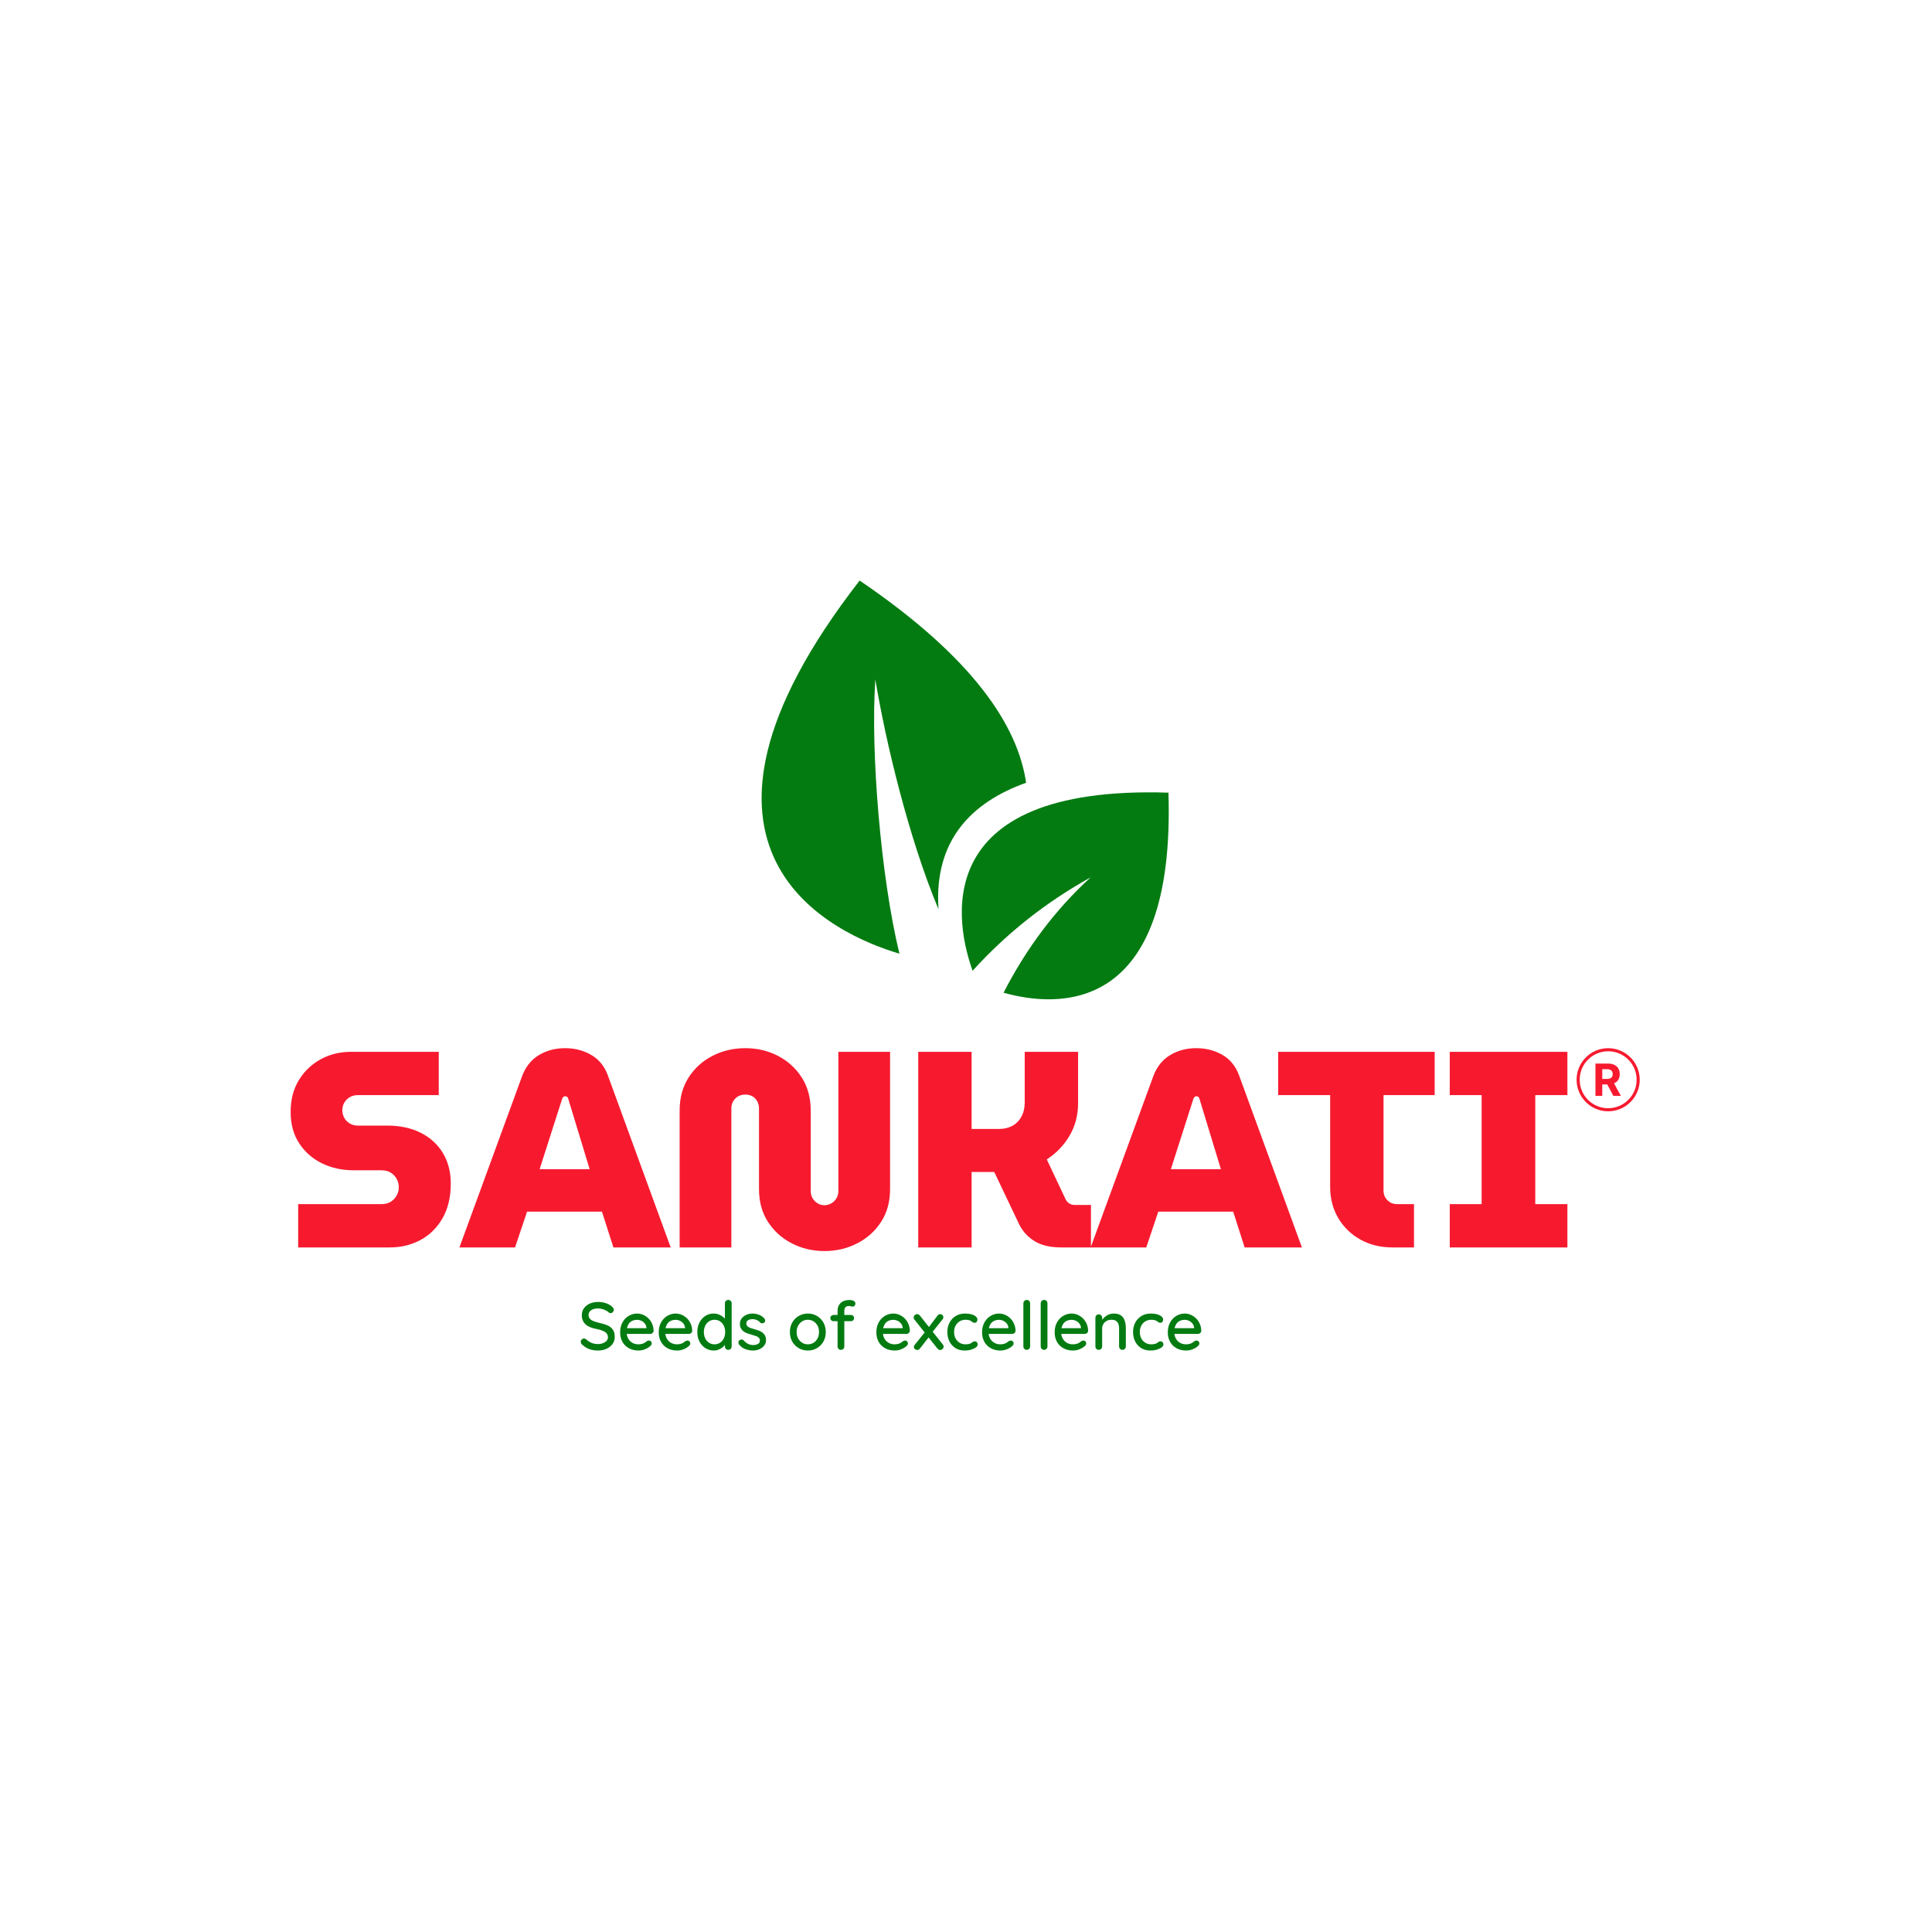 <svg xmlns="http://www.w3.org/2000/svg" version="1.1" xmlns:xlink="http://www.w3.org/1999/xlink" xmlns:svgjs="http://svgjs.dev/svgjs" width="1000" height="1000" viewBox="0 0 1000 1000"><rect width="1000" height="1000" fill="#ffffff"></rect><g transform="matrix(0.7,0,0,0.7,149.576,300.265)"><svg viewBox="0 0 396 226" data-background-color="#ffffff" preserveAspectRatio="xMidYMid meet" height="570" width="1000" xmlns="http://www.w3.org/2000/svg" xmlns:xlink="http://www.w3.org/1999/xlink"><g id="tight-bounds" transform="matrix(1,0,0,1,0.24,0.133)"><svg viewBox="0 0 395.52 225.733" height="225.733" width="395.52"><g><svg viewBox="0 0 395.52 225.733" height="225.733" width="395.52"><g><svg viewBox="0 0 395.52 225.733" height="225.733" width="395.52"><g transform="matrix(1,0,0,1,0,136.9)"><svg viewBox="0 0 395.52 88.833" height="88.833" width="395.52"><g id="textblocktransform"><svg viewBox="0 0 395.52 88.833" height="88.833" width="395.52" id="textblock"><g><svg viewBox="0 0 395.52 59.865" height="59.865" width="395.52"><g transform="matrix(1,0,0,1,0,0)"><svg width="395.52" viewBox="1.65 -35.65 241.379 36.3" height="59.865" data-palette-color="#f71a2f"><g transform="matrix(1,0,0,1,0,0)"><g><svg width="4.557" viewBox="3.16 -36.36 28.68 36.36" height="5.779" data-palette-color="#f71a2f" id="scriptelement" x="235.103" y="-32.892"><path d="M10.85 0L3.16 0 3.16-36.36 17.51-36.36Q21.63-36.36 24.55-34.9 27.47-33.43 29-30.76 30.54-28.09 30.54-24.49L30.54-24.49Q30.54-20.86 28.98-18.26 27.41-15.66 24.46-14.28 21.5-12.89 17.31-12.89L17.31-12.89 7.71-12.89 7.71-19.07 16.07-19.07Q18.27-19.07 19.73-19.67 21.18-20.28 21.9-21.48 22.62-22.69 22.62-24.49L22.62-24.49Q22.62-26.3 21.9-27.54 21.18-28.78 19.72-29.43 18.25-30.08 16.03-30.08L16.03-30.08 10.85-30.08 10.85 0ZM14.51-16.55L22.8-16.55 31.84 0 23.35 0 14.51-16.55Z" opacity="1" transform="matrix(1,0,0,1,0,0)" fill="#f71a2f" class="undefined-123" data-fill-palette-color="primary" id="yy-123"></path></svg></g></g><path d="M231.734-30.002C231.734-33.122 234.263-35.65 237.382-35.65 240.501-35.65 243.029-33.122 243.029-30.002 243.029-26.883 240.501-24.355 237.382-24.355 234.263-24.355 231.734-26.883 231.734-30.002ZM237.382-24.908C240.195-24.908 242.476-27.189 242.476-30.002 242.476-32.816 240.195-35.097 237.382-35.097 234.568-35.097 232.287-32.816 232.287-30.002 232.287-27.189 234.568-24.908 237.382-24.908Z" fill="#f71a2f" id="scriptcircle" data-fill-palette-color="primary"></path><path d="M19.4 0L3 0 3-7.75 17.9-7.75Q18.85-7.75 19.53-8.15 20.2-8.55 20.6-9.25 21-9.95 21-10.75L21-10.75Q21-11.6 20.6-12.3 20.2-13 19.53-13.4 18.85-13.8 17.9-13.8L17.9-13.8 12.95-13.8Q9.8-13.8 7.25-15.05 4.7-16.3 3.18-18.63 1.65-20.95 1.65-24.25L1.65-24.25Q1.65-27.5 3.1-29.9 4.55-32.3 7-33.65 9.45-35 12.45-35L12.45-35 28.15-35 28.15-27.25 13.65-27.25Q12.85-27.25 12.23-26.88 11.6-26.5 11.25-25.9 10.9-25.3 10.9-24.55L10.9-24.55Q10.9-23.8 11.25-23.18 11.6-22.55 12.23-22.18 12.85-21.8 13.65-21.8L13.65-21.8 18.9-21.8Q22.4-21.8 24.95-20.5 27.5-19.2 28.9-16.88 30.3-14.55 30.3-11.4L30.3-11.4Q30.3-7.8 28.83-5.23 27.35-2.65 24.88-1.33 22.4 0 19.4 0L19.4 0ZM41.8 0L31.85 0 43.1-30.75Q44.05-33.2 46.1-34.43 48.15-35.65 50.75-35.65L50.75-35.65Q53.35-35.65 55.42-34.45 57.5-33.25 58.4-30.8L58.4-30.8 69.65 0 59.4 0 57.35-6.4 43.95-6.4 41.8 0ZM50.25-26.65L46.2-14 55.15-14 51.3-26.65Q51.25-26.85 51.1-26.95 50.95-27.05 50.75-27.05L50.75-27.05Q50.6-27.05 50.47-26.95 50.35-26.85 50.25-26.65L50.25-26.65ZM97.15 0.65L97.15 0.65Q94 0.65 91.32-0.73 88.65-2.1 87.05-4.58 85.45-7.05 85.45-10.45L85.45-10.45 85.45-24.85Q85.45-25.6 85.12-26.18 84.8-26.75 84.25-27.05 83.7-27.35 83-27.35L83-27.35Q82.3-27.35 81.75-27.05 81.2-26.75 80.85-26.18 80.5-25.6 80.5-24.85L80.5-24.85 80.5 0 71.25 0 71.25-24.5Q71.25-27.9 72.85-30.4 74.45-32.9 77.12-34.27 79.8-35.65 83-35.65L83-35.65Q86.2-35.65 88.85-34.27 91.5-32.9 93.1-30.4 94.7-27.9 94.7-24.5L94.7-24.5 94.7-10.1Q94.7-9.35 95.05-8.78 95.4-8.2 95.95-7.88 96.5-7.55 97.15-7.55L97.15-7.55Q97.8-7.55 98.37-7.88 98.95-8.2 99.3-8.78 99.65-9.35 99.65-10.1L99.65-10.1 99.65-35 108.9-35 108.9-10.45Q108.9-7.05 107.3-4.58 105.7-2.1 103.02-0.73 100.35 0.65 97.15 0.65ZM123.49 0L113.94 0 113.94-35 123.49-35 123.49-21.2 128.44-21.2Q129.74-21.2 130.77-21.75 131.79-22.3 132.39-23.38 132.99-24.45 132.99-25.95L132.99-25.95 132.99-35 142.54-35 142.54-25.8Q142.54-22.6 141.02-20 139.49-17.4 136.94-15.75L136.94-15.75 140.34-8.55Q140.59-8.1 140.99-7.85 141.39-7.6 141.94-7.6L141.94-7.6 144.84-7.6 144.84 0 139.54 0Q136.59 0 134.79-1.1 132.99-2.2 132.04-4.05L132.04-4.05 127.54-13.5Q127.24-13.5 126.94-13.5 126.64-13.5 126.34-13.5L126.34-13.5 123.49-13.5 123.49 0ZM154.74 0L144.79 0 156.04-30.75Q156.99-33.2 159.04-34.43 161.09-35.65 163.69-35.65L163.69-35.65Q166.29-35.65 168.37-34.45 170.44-33.25 171.34-30.8L171.34-30.8 182.59 0 172.34 0 170.29-6.4 156.89-6.4 154.74 0ZM163.19-26.65L159.14-14 168.09-14 164.24-26.65Q164.19-26.85 164.04-26.95 163.89-27.05 163.69-27.05L163.69-27.05Q163.54-27.05 163.42-26.95 163.29-26.85 163.19-26.65L163.19-26.65ZM202.64 0L198.79 0Q195.54 0 193.01-1.43 190.49-2.85 189.06-5.3 187.64-7.75 187.64-10.8L187.64-10.8 187.64-27.25 178.34-27.25 178.34-35 206.34-35 206.34-27.25 197.19-27.25 197.19-10.15Q197.19-9.15 197.89-8.45 198.59-7.75 199.54-7.75L199.54-7.75 202.64-7.75 202.64 0ZM230.09 0L209.04 0 209.04-7.75 214.74-7.75 214.74-27.25 209.04-27.25 209.04-35 230.09-35 230.09-27.25 224.34-27.25 224.34-7.75 230.09-7.75 230.09 0Z" opacity="1" transform="matrix(1,0,0,1,0,0)" fill="#f71a2f" class="wordmark-text-0" data-fill-palette-color="primary" id="text-0"></path></svg></g></svg></g><g transform="matrix(1,0,0,1,85.044,73.998)"><svg viewBox="0 0 181.939 14.835" height="14.835" width="181.939"><g transform="matrix(1,0,0,1,0,0)"><svg width="181.939" viewBox="1.95 -37 459.86 37.5" height="14.835" data-palette-color="#037b11"><path d="M14.8 0.5L14.8 0.5Q11.2 0.5 8.4-0.5 5.6-1.5 3.05-3.8L3.05-3.8Q2.5-4.2 2.23-4.78 1.95-5.35 1.95-5.95L1.95-5.95Q1.95-6.9 2.65-7.65 3.35-8.4 4.4-8.4L4.4-8.4Q5.2-8.4 5.9-7.85L5.9-7.85Q7.8-6.1 9.88-5.2 11.95-4.3 14.75-4.3L14.75-4.3Q16.75-4.3 18.43-4.95 20.1-5.6 21.1-6.7 22.1-7.8 22.1-9.25L22.1-9.25Q22.1-11.05 21.08-12.23 20.05-13.4 18.13-14.18 16.2-14.95 13.5-15.5L13.5-15.5Q11-15.95 9.03-16.75 7.05-17.55 5.65-18.78 4.25-20 3.5-21.7 2.75-23.4 2.75-25.65L2.75-25.65Q2.75-28.7 4.35-30.9 5.95-33.1 8.7-34.3 11.45-35.5 14.9-35.5L14.9-35.5Q18.05-35.5 20.8-34.52 23.55-33.55 25.25-31.9L25.25-31.9Q26.45-30.85 26.45-29.65L26.45-29.65Q26.45-28.75 25.73-27.98 25-27.2 24.05-27.2L24.05-27.2Q23.35-27.2 22.85-27.6L22.85-27.6Q22.05-28.45 20.7-29.13 19.35-29.8 17.82-30.25 16.3-30.7 14.9-30.7L14.9-30.7Q12.65-30.7 11.05-30.08 9.45-29.45 8.6-28.38 7.75-27.3 7.75-25.85L7.75-25.85Q7.75-24.15 8.72-23.05 9.7-21.95 11.45-21.28 13.2-20.6 15.45-20.05L15.45-20.05Q18.2-19.45 20.38-18.7 22.55-17.95 24.05-16.78 25.55-15.6 26.35-13.85 27.15-12.1 27.15-9.5L27.15-9.5Q27.15-6.5 25.45-4.25 23.75-2 20.98-0.75 18.2 0.5 14.8 0.5ZM44.75 0.5L44.75 0.5Q40.65 0.5 37.57-1.23 34.5-2.95 32.82-5.98 31.15-9 31.15-12.9L31.15-12.9Q31.15-17.3 32.92-20.43 34.7-23.55 37.57-25.23 40.45-26.9 43.65-26.9L43.65-26.9Q46.05-26.9 48.27-25.93 50.5-24.95 52.2-23.23 53.9-21.5 54.9-19.18 55.9-16.85 55.95-14.1L55.95-14.1Q55.9-13.1 55.15-12.45 54.4-11.8 53.4-11.8L53.4-11.8 34-11.8 32.8-16.05 51.6-16.05 50.65-15.15 50.65-16.4Q50.5-18.15 49.45-19.48 48.4-20.8 46.87-21.53 45.35-22.25 43.65-22.25L43.65-22.25Q42.15-22.25 40.75-21.78 39.35-21.3 38.3-20.25 37.25-19.2 36.6-17.48 35.95-15.75 35.95-13.2L35.95-13.2Q35.95-10.45 37.1-8.4 38.25-6.35 40.2-5.23 42.15-4.1 44.55-4.1L44.55-4.1Q46.35-4.1 47.55-4.48 48.75-4.85 49.55-5.4 50.35-5.95 50.95-6.45L50.95-6.45Q51.75-6.9 52.45-6.9L52.45-6.9Q53.35-6.9 53.95-6.28 54.55-5.65 54.55-4.8L54.55-4.8Q54.55-3.7 53.45-2.8L53.45-2.8Q52.1-1.5 49.72-0.5 47.35 0.5 44.75 0.5ZM73.34 0.5L73.34 0.5Q69.25 0.5 66.17-1.23 63.09-2.95 61.42-5.98 59.74-9 59.74-12.9L59.74-12.9Q59.74-17.3 61.52-20.43 63.3-23.55 66.17-25.23 69.05-26.9 72.25-26.9L72.25-26.9Q74.64-26.9 76.87-25.93 79.09-24.95 80.8-23.23 82.5-21.5 83.5-19.18 84.5-16.85 84.55-14.1L84.55-14.1Q84.5-13.1 83.75-12.45 83-11.8 82-11.8L82-11.8 62.59-11.8 61.39-16.05 80.19-16.05 79.25-15.15 79.25-16.4Q79.09-18.15 78.05-19.48 77-20.8 75.47-21.53 73.94-22.25 72.25-22.25L72.25-22.25Q70.75-22.25 69.34-21.78 67.94-21.3 66.89-20.25 65.84-19.2 65.19-17.48 64.55-15.75 64.55-13.2L64.55-13.2Q64.55-10.45 65.69-8.4 66.84-6.35 68.8-5.23 70.75-4.1 73.14-4.1L73.14-4.1Q74.94-4.1 76.14-4.48 77.34-4.85 78.14-5.4 78.94-5.95 79.55-6.45L79.55-6.45Q80.34-6.9 81.05-6.9L81.05-6.9Q81.94-6.9 82.55-6.28 83.14-5.65 83.14-4.8L83.14-4.8Q83.14-3.7 82.05-2.8L82.05-2.8Q80.69-1.5 78.32-0.5 75.94 0.5 73.34 0.5ZM111.29-37L111.29-37Q112.34-37 113.07-36.3 113.79-35.6 113.79-34.45L113.79-34.45 113.79-2.55Q113.79-1.45 113.07-0.73 112.34 0 111.29 0L111.29 0Q110.19 0 109.49-0.73 108.79-1.45 108.79-2.55L108.79-2.55 108.79-6.15 109.79-6.1Q109.79-5.2 109.07-4.08 108.34-2.95 107.09-1.9 105.84-0.85 104.14-0.18 102.44 0.5 100.49 0.5L100.49 0.5Q97.09 0.5 94.32-1.28 91.54-3.05 89.94-6.13 88.34-9.2 88.34-13.2L88.34-13.2Q88.34-17.2 89.94-20.28 91.54-23.35 94.27-25.13 96.99-26.9 100.34-26.9L100.34-26.9Q102.44-26.9 104.27-26.2 106.09-25.5 107.44-24.4 108.79-23.3 109.57-22.08 110.34-20.85 110.34-19.75L110.34-19.75 108.79-19.6 108.79-34.45Q108.79-35.55 109.49-36.27 110.19-37 111.29-37ZM101.09-4.1L101.09-4.1Q103.44-4.1 105.22-5.3 106.99-6.5 107.99-8.55 108.99-10.6 108.99-13.2L108.99-13.2Q108.99-15.8 107.99-17.85 106.99-19.9 105.22-21.1 103.44-22.3 101.09-22.3L101.09-22.3Q98.79-22.3 96.99-21.1 95.19-19.9 94.19-17.85 93.19-15.8 93.19-13.2L93.19-13.2Q93.19-10.6 94.19-8.55 95.19-6.5 96.99-5.3 98.79-4.1 101.09-4.1ZM119.19-4.1L119.19-4.1Q118.74-4.8 118.79-5.73 118.84-6.65 119.84-7.3L119.84-7.3Q120.54-7.75 121.31-7.68 122.09-7.6 122.79-6.9L122.79-6.9Q124.19-5.35 125.91-4.45 127.64-3.55 130.09-3.55L130.09-3.55Q131.09-3.6 132.14-3.88 133.19-4.15 133.94-4.88 134.69-5.6 134.69-7L134.69-7Q134.69-8.25 133.89-9 133.09-9.75 131.79-10.23 130.49-10.7 128.99-11.1L128.99-11.1Q127.39-11.55 125.77-12.1 124.14-12.65 122.84-13.53 121.54-14.4 120.71-15.8 119.89-17.2 119.89-19.25L119.89-19.25Q119.89-21.6 121.21-23.3 122.54-25 124.66-25.95 126.79-26.9 129.29-26.9L129.29-26.9Q130.74-26.9 132.34-26.53 133.94-26.15 135.44-25.35 136.94-24.55 138.04-23.25L138.04-23.25Q138.54-22.6 138.62-21.7 138.69-20.8 137.79-20.1L137.79-20.1Q137.19-19.6 136.34-19.65 135.49-19.7 134.94-20.2L134.94-20.2Q133.99-21.4 132.49-22.08 130.99-22.75 129.09-22.75L129.09-22.75Q128.14-22.75 127.11-22.48 126.09-22.2 125.39-21.5 124.69-20.8 124.69-19.45L124.69-19.45Q124.69-18.2 125.52-17.45 126.34-16.7 127.69-16.2 129.04-15.7 130.64-15.3L130.64-15.3Q132.19-14.9 133.72-14.35 135.24-13.8 136.47-12.93 137.69-12.05 138.47-10.68 139.24-9.3 139.24-7.2L139.24-7.2Q139.24-4.75 137.81-3.03 136.39-1.3 134.22-0.4 132.04 0.5 129.64 0.5L129.64 0.5Q126.79 0.5 123.96-0.53 121.14-1.55 119.19-4.1ZM183.53-13.15L183.53-13.15Q183.53-9.15 181.76-6.08 179.99-3 176.99-1.25 173.98 0.5 170.23 0.5L170.23 0.5Q166.53 0.5 163.51-1.25 160.48-3 158.71-6.08 156.94-9.15 156.94-13.15L156.94-13.15Q156.94-17.2 158.71-20.28 160.48-23.35 163.51-25.13 166.53-26.9 170.23-26.9L170.23-26.9Q173.98-26.9 176.99-25.13 179.99-23.35 181.76-20.28 183.53-17.2 183.53-13.15ZM178.53-13.15L178.53-13.15Q178.53-15.9 177.44-17.93 176.34-19.95 174.46-21.13 172.59-22.3 170.23-22.3L170.23-22.3Q167.94-22.3 166.06-21.13 164.19-19.95 163.06-17.93 161.94-15.9 161.94-13.15L161.94-13.15Q161.94-10.5 163.06-8.45 164.19-6.4 166.06-5.25 167.94-4.1 170.23-4.1L170.23-4.1Q172.59-4.1 174.46-5.25 176.34-6.4 177.44-8.45 178.53-10.5 178.53-13.15ZM201.18-36.95L201.18-36.95Q202.13-36.95 203.13-36.7 204.13-36.45 204.81-35.88 205.48-35.3 205.48-34.3L205.48-34.3Q205.48-33.3 204.88-32.68 204.28-32.05 203.48-32.05L203.48-32.05Q202.98-32.05 202.13-32.27 201.28-32.5 200.43-32.5L200.43-32.5Q199.28-32.5 198.58-31.98 197.88-31.45 197.58-30.68 197.28-29.9 197.28-29.15L197.28-29.15 197.28-2.55Q197.28-1.45 196.56-0.73 195.83 0 194.78 0L194.78 0Q193.68 0 192.98-0.73 192.28-1.45 192.28-2.55L192.28-2.55 192.28-29.1Q192.28-32.55 194.56-34.75 196.83-36.95 201.18-36.95ZM189.23-25.85L202.18-25.85Q203.18-25.85 203.83-25.2 204.48-24.55 204.48-23.55L204.48-23.55Q204.48-22.55 203.83-21.9 203.18-21.25 202.18-21.25L202.18-21.25 189.23-21.25Q188.28-21.25 187.61-21.9 186.93-22.55 186.93-23.55L186.93-23.55Q186.93-24.55 187.61-25.2 188.28-25.85 189.23-25.85L189.23-25.85ZM234.63 0.5L234.63 0.5Q230.53 0.5 227.45-1.23 224.38-2.95 222.7-5.98 221.03-9 221.03-12.9L221.03-12.9Q221.03-17.3 222.8-20.43 224.58-23.55 227.45-25.23 230.33-26.9 233.53-26.9L233.53-26.9Q235.93-26.9 238.15-25.93 240.38-24.95 242.08-23.23 243.78-21.5 244.78-19.18 245.78-16.85 245.83-14.1L245.83-14.1Q245.78-13.1 245.03-12.45 244.28-11.8 243.28-11.8L243.28-11.8 223.88-11.8 222.68-16.05 241.48-16.05 240.53-15.15 240.53-16.4Q240.38-18.15 239.33-19.48 238.28-20.8 236.75-21.53 235.23-22.25 233.53-22.25L233.53-22.25Q232.03-22.25 230.63-21.78 229.23-21.3 228.18-20.25 227.13-19.2 226.48-17.48 225.83-15.75 225.83-13.2L225.83-13.2Q225.83-10.45 226.98-8.4 228.13-6.35 230.08-5.23 232.03-4.1 234.43-4.1L234.43-4.1Q236.23-4.1 237.43-4.48 238.63-4.85 239.43-5.4 240.23-5.95 240.83-6.45L240.83-6.45Q241.63-6.9 242.33-6.9L242.33-6.9Q243.23-6.9 243.83-6.28 244.43-5.65 244.43-4.8L244.43-4.8Q244.43-3.7 243.33-2.8L243.33-2.8Q241.98-1.5 239.6-0.5 237.23 0.5 234.63 0.5ZM251.23-26.45L251.23-26.45Q252.48-26.45 253.28-25.4L253.28-25.4 270.33-3.9Q270.88-3.25 270.88-2.4L270.88-2.4Q270.88-1.4 270.08-0.65 269.28 0.1 268.33 0.1L268.33 0.1Q267.13 0.1 266.28-0.95L266.28-0.95 249.23-22.45Q248.68-23.1 248.68-23.95L248.68-23.95Q248.68-25 249.45-25.73 250.23-26.45 251.23-26.45ZM251.28 0.1L251.28 0.1Q250.43 0.1 249.63-0.55 248.83-1.2 248.83-2.15L248.83-2.15Q248.83-3 249.43-3.7L249.43-3.7 257.38-13.55 259.93-9.45 253.28-0.95Q252.48 0.1 251.28 0.1ZM268.28-26.45L268.28-26.45Q269.33-26.45 270-25.78 270.68-25.1 270.68-24.2L270.68-24.2Q270.68-23.8 270.55-23.38 270.43-22.95 270.08-22.6L270.08-22.6 262.23-12.75 259.63-16.45 266.28-25.3Q267.13-26.45 268.28-26.45ZM286.67-26.9L286.67-26.9Q289.37-26.9 291.45-26.33 293.52-25.75 294.72-24.73 295.92-23.7 295.92-22.35L295.92-22.35Q295.92-21.5 295.4-20.78 294.87-20.05 293.92-20.05L293.92-20.05Q293.17-20.05 292.7-20.3 292.22-20.55 291.82-20.9 291.42-21.25 290.82-21.6L290.82-21.6Q290.27-21.9 289.2-22.1 288.12-22.3 287.27-22.3L287.27-22.3Q284.62-22.3 282.7-21.1 280.77-19.9 279.7-17.85 278.62-15.8 278.62-13.2L278.62-13.2Q278.62-10.6 279.7-8.55 280.77-6.5 282.65-5.3 284.52-4.1 287.02-4.1L287.02-4.1Q288.52-4.1 289.5-4.33 290.47-4.55 291.12-4.9L291.12-4.9Q291.92-5.35 292.42-5.83 292.92-6.3 293.87-6.3L293.87-6.3Q294.97-6.3 295.55-5.63 296.12-4.95 296.12-3.95L296.12-3.95Q296.12-2.85 294.8-1.83 293.47-0.8 291.27-0.15 289.07 0.5 286.42 0.5L286.42 0.5Q282.52 0.5 279.65-1.3 276.77-3.1 275.2-6.2 273.62-9.3 273.62-13.2L273.62-13.2Q273.62-17.15 275.27-20.23 276.92-23.3 279.87-25.1 282.82-26.9 286.67-26.9ZM312.97 0.5L312.97 0.5Q308.87 0.5 305.8-1.23 302.72-2.95 301.05-5.98 299.37-9 299.37-12.9L299.37-12.9Q299.37-17.3 301.15-20.43 302.92-23.55 305.8-25.23 308.67-26.9 311.87-26.9L311.87-26.9Q314.27-26.9 316.5-25.93 318.72-24.95 320.42-23.23 322.12-21.5 323.12-19.18 324.12-16.85 324.17-14.1L324.17-14.1Q324.12-13.1 323.37-12.45 322.62-11.8 321.62-11.8L321.62-11.8 302.22-11.8 301.02-16.05 319.82-16.05 318.87-15.15 318.87-16.4Q318.72-18.15 317.67-19.48 316.62-20.8 315.1-21.53 313.57-22.25 311.87-22.25L311.87-22.25Q310.37-22.25 308.97-21.78 307.57-21.3 306.52-20.25 305.47-19.2 304.82-17.48 304.17-15.75 304.17-13.2L304.17-13.2Q304.17-10.45 305.32-8.4 306.47-6.35 308.42-5.23 310.37-4.1 312.77-4.1L312.77-4.1Q314.57-4.1 315.77-4.48 316.97-4.85 317.77-5.4 318.57-5.95 319.17-6.45L319.17-6.45Q319.97-6.9 320.67-6.9L320.67-6.9Q321.57-6.9 322.17-6.28 322.77-5.65 322.77-4.8L322.77-4.8Q322.77-3.7 321.67-2.8L321.67-2.8Q320.32-1.5 317.95-0.5 315.57 0.5 312.97 0.5ZM334.97-34.45L334.97-2.55Q334.97-1.45 334.24-0.73 333.52 0 332.47 0L332.47 0Q331.42 0 330.69-0.73 329.97-1.45 329.97-2.55L329.97-2.55 329.97-34.45Q329.97-35.55 330.72-36.27 331.47-37 332.52-37L332.52-37Q333.62-37 334.29-36.27 334.97-35.55 334.97-34.45L334.97-34.45ZM347.82-34.45L347.82-2.55Q347.82-1.45 347.09-0.73 346.37 0 345.32 0L345.32 0Q344.27 0 343.54-0.73 342.82-1.45 342.82-2.55L342.82-2.55 342.82-34.45Q342.82-35.55 343.57-36.27 344.32-37 345.37-37L345.37-37Q346.47-37 347.14-36.27 347.82-35.55 347.82-34.45L347.82-34.45ZM366.76 0.5L366.76 0.5Q362.66 0.5 359.59-1.23 356.51-2.95 354.84-5.98 353.16-9 353.16-12.9L353.16-12.9Q353.16-17.3 354.94-20.43 356.71-23.55 359.59-25.23 362.46-26.9 365.66-26.9L365.66-26.9Q368.06-26.9 370.29-25.93 372.51-24.95 374.21-23.23 375.91-21.5 376.91-19.18 377.91-16.85 377.96-14.1L377.96-14.1Q377.91-13.1 377.16-12.45 376.41-11.8 375.41-11.8L375.41-11.8 356.01-11.8 354.81-16.05 373.61-16.05 372.66-15.15 372.66-16.4Q372.51-18.15 371.46-19.48 370.41-20.8 368.89-21.53 367.36-22.25 365.66-22.25L365.66-22.25Q364.16-22.25 362.76-21.78 361.36-21.3 360.31-20.25 359.26-19.2 358.61-17.48 357.96-15.75 357.96-13.2L357.96-13.2Q357.96-10.45 359.11-8.4 360.26-6.35 362.21-5.23 364.16-4.1 366.56-4.1L366.56-4.1Q368.36-4.1 369.56-4.48 370.76-4.85 371.56-5.4 372.36-5.95 372.96-6.45L372.96-6.45Q373.76-6.9 374.46-6.9L374.46-6.9Q375.36-6.9 375.96-6.28 376.56-5.65 376.56-4.8L376.56-4.8Q376.56-3.7 375.46-2.8L375.46-2.8Q374.11-1.5 371.74-0.5 369.36 0.5 366.76 0.5ZM396.91-26.9L396.91-26.9Q400.46-26.9 402.41-25.43 404.36-23.95 405.14-21.48 405.91-19 405.91-15.95L405.91-15.95 405.91-2.55Q405.91-1.45 405.19-0.73 404.46 0 403.41 0L403.41 0Q402.31 0 401.61-0.73 400.91-1.45 400.91-2.55L400.91-2.55 400.91-15.9Q400.91-17.7 400.41-19.13 399.91-20.55 398.69-21.43 397.46-22.3 395.26-22.3L395.26-22.3Q393.21-22.3 391.66-21.43 390.11-20.55 389.24-19.13 388.36-17.7 388.36-15.9L388.36-15.9 388.36-2.55Q388.36-1.45 387.64-0.73 386.91 0 385.86 0L385.86 0Q384.76 0 384.06-0.73 383.36-1.45 383.36-2.55L383.36-2.55 383.36-23.75Q383.36-24.85 384.06-25.58 384.76-26.3 385.86-26.3L385.86-26.3Q386.91-26.3 387.64-25.58 388.36-24.85 388.36-23.75L388.36-23.75 388.36-20.95 387.46-20.45Q387.81-21.55 388.69-22.68 389.56-23.8 390.81-24.78 392.06-25.75 393.61-26.33 395.16-26.9 396.91-26.9ZM424.31-26.9L424.31-26.9Q427.01-26.9 429.08-26.33 431.16-25.75 432.36-24.73 433.56-23.7 433.56-22.35L433.56-22.35Q433.56-21.5 433.03-20.78 432.51-20.05 431.56-20.05L431.56-20.05Q430.81-20.05 430.33-20.3 429.86-20.55 429.46-20.9 429.06-21.25 428.46-21.6L428.46-21.6Q427.91-21.9 426.83-22.1 425.76-22.3 424.91-22.3L424.91-22.3Q422.26-22.3 420.33-21.1 418.41-19.9 417.33-17.85 416.26-15.8 416.26-13.2L416.26-13.2Q416.26-10.6 417.33-8.55 418.41-6.5 420.28-5.3 422.16-4.1 424.66-4.1L424.66-4.1Q426.16-4.1 427.13-4.33 428.11-4.55 428.76-4.9L428.76-4.9Q429.56-5.35 430.06-5.83 430.56-6.3 431.51-6.3L431.51-6.3Q432.61-6.3 433.18-5.63 433.76-4.95 433.76-3.95L433.76-3.95Q433.76-2.85 432.43-1.83 431.11-0.8 428.91-0.15 426.71 0.5 424.06 0.5L424.06 0.5Q420.16 0.5 417.28-1.3 414.41-3.1 412.83-6.2 411.26-9.3 411.26-13.2L411.26-13.2Q411.26-17.15 412.91-20.23 414.56-23.3 417.51-25.1 420.46-26.9 424.31-26.9ZM450.61 0.5L450.61 0.5Q446.51 0.5 443.43-1.23 440.36-2.95 438.68-5.98 437.01-9 437.01-12.9L437.01-12.9Q437.01-17.3 438.78-20.43 440.56-23.55 443.43-25.23 446.31-26.9 449.51-26.9L449.51-26.9Q451.91-26.9 454.13-25.93 456.36-24.95 458.06-23.23 459.76-21.5 460.76-19.18 461.76-16.85 461.81-14.1L461.81-14.1Q461.76-13.1 461.01-12.45 460.26-11.8 459.26-11.8L459.26-11.8 439.86-11.8 438.66-16.05 457.46-16.05 456.51-15.15 456.51-16.4Q456.36-18.15 455.31-19.48 454.26-20.8 452.73-21.53 451.21-22.25 449.51-22.25L449.51-22.25Q448.01-22.25 446.61-21.78 445.21-21.3 444.16-20.25 443.11-19.2 442.46-17.48 441.81-15.75 441.81-13.2L441.81-13.2Q441.81-10.45 442.96-8.4 444.11-6.35 446.06-5.23 448.01-4.1 450.41-4.1L450.41-4.1Q452.21-4.1 453.41-4.48 454.61-4.85 455.41-5.4 456.21-5.95 456.81-6.45L456.81-6.45Q457.61-6.9 458.31-6.9L458.31-6.9Q459.21-6.9 459.81-6.28 460.41-5.65 460.41-4.8L460.41-4.8Q460.41-3.7 459.31-2.8L459.31-2.8Q457.96-1.5 455.58-0.5 453.21 0.5 450.61 0.5Z" opacity="1" transform="matrix(1,0,0,1,0,0)" fill="#037b11" class="slogan-text-1" data-fill-palette-color="secondary" id="text-1"></path></svg></g></svg></g></svg></g></svg></g><g transform="matrix(1,0,0,1,138.078,0)"><svg viewBox="0 0 119.365 122.768" height="122.768" width="119.365"><g><svg xmlns="http://www.w3.org/2000/svg" xmlns:xlink="http://www.w3.org/1999/xlink" version="1.1" x="0" y="0" viewBox="1.385 0 97.229 100.001" enable-background="new 0 0 100 100" xml:space="preserve" width="119.365" height="122.768" class="icon-icon-0" data-fill-palette-color="accent" id="icon-0"><path fill-rule="evenodd" clip-rule="evenodd" d="M34.299 89.102C18.86 84.527-25.674 64.976 24.795 0c27.291 18.521 37.807 34.817 39.754 48.283-13.054 4.675-22.041 13.764-20.921 30.208-7.11-16.909-12.688-40.295-15.081-54.876C27.347 40.648 29.86 70.944 34.299 89.102z" fill="#037b11" data-fill-palette-color="accent"></path><path fill-rule="evenodd" clip-rule="evenodd" d="M51.772 93.184C48.014 82.738 40.207 48.778 98.54 50.65c1.712 53.348-26.544 51.379-39.376 47.778 5.312-10.34 12.15-19.672 20.803-27.551C69.352 76.754 59.899 84.209 51.772 93.184z" fill="#037b11" data-fill-palette-color="accent"></path></svg></g></svg></g><g></g></svg></g></svg></g><defs></defs></svg><rect width="395.52" height="225.733" fill="none" stroke="none" visibility="hidden"></rect></g></svg></g></svg>
